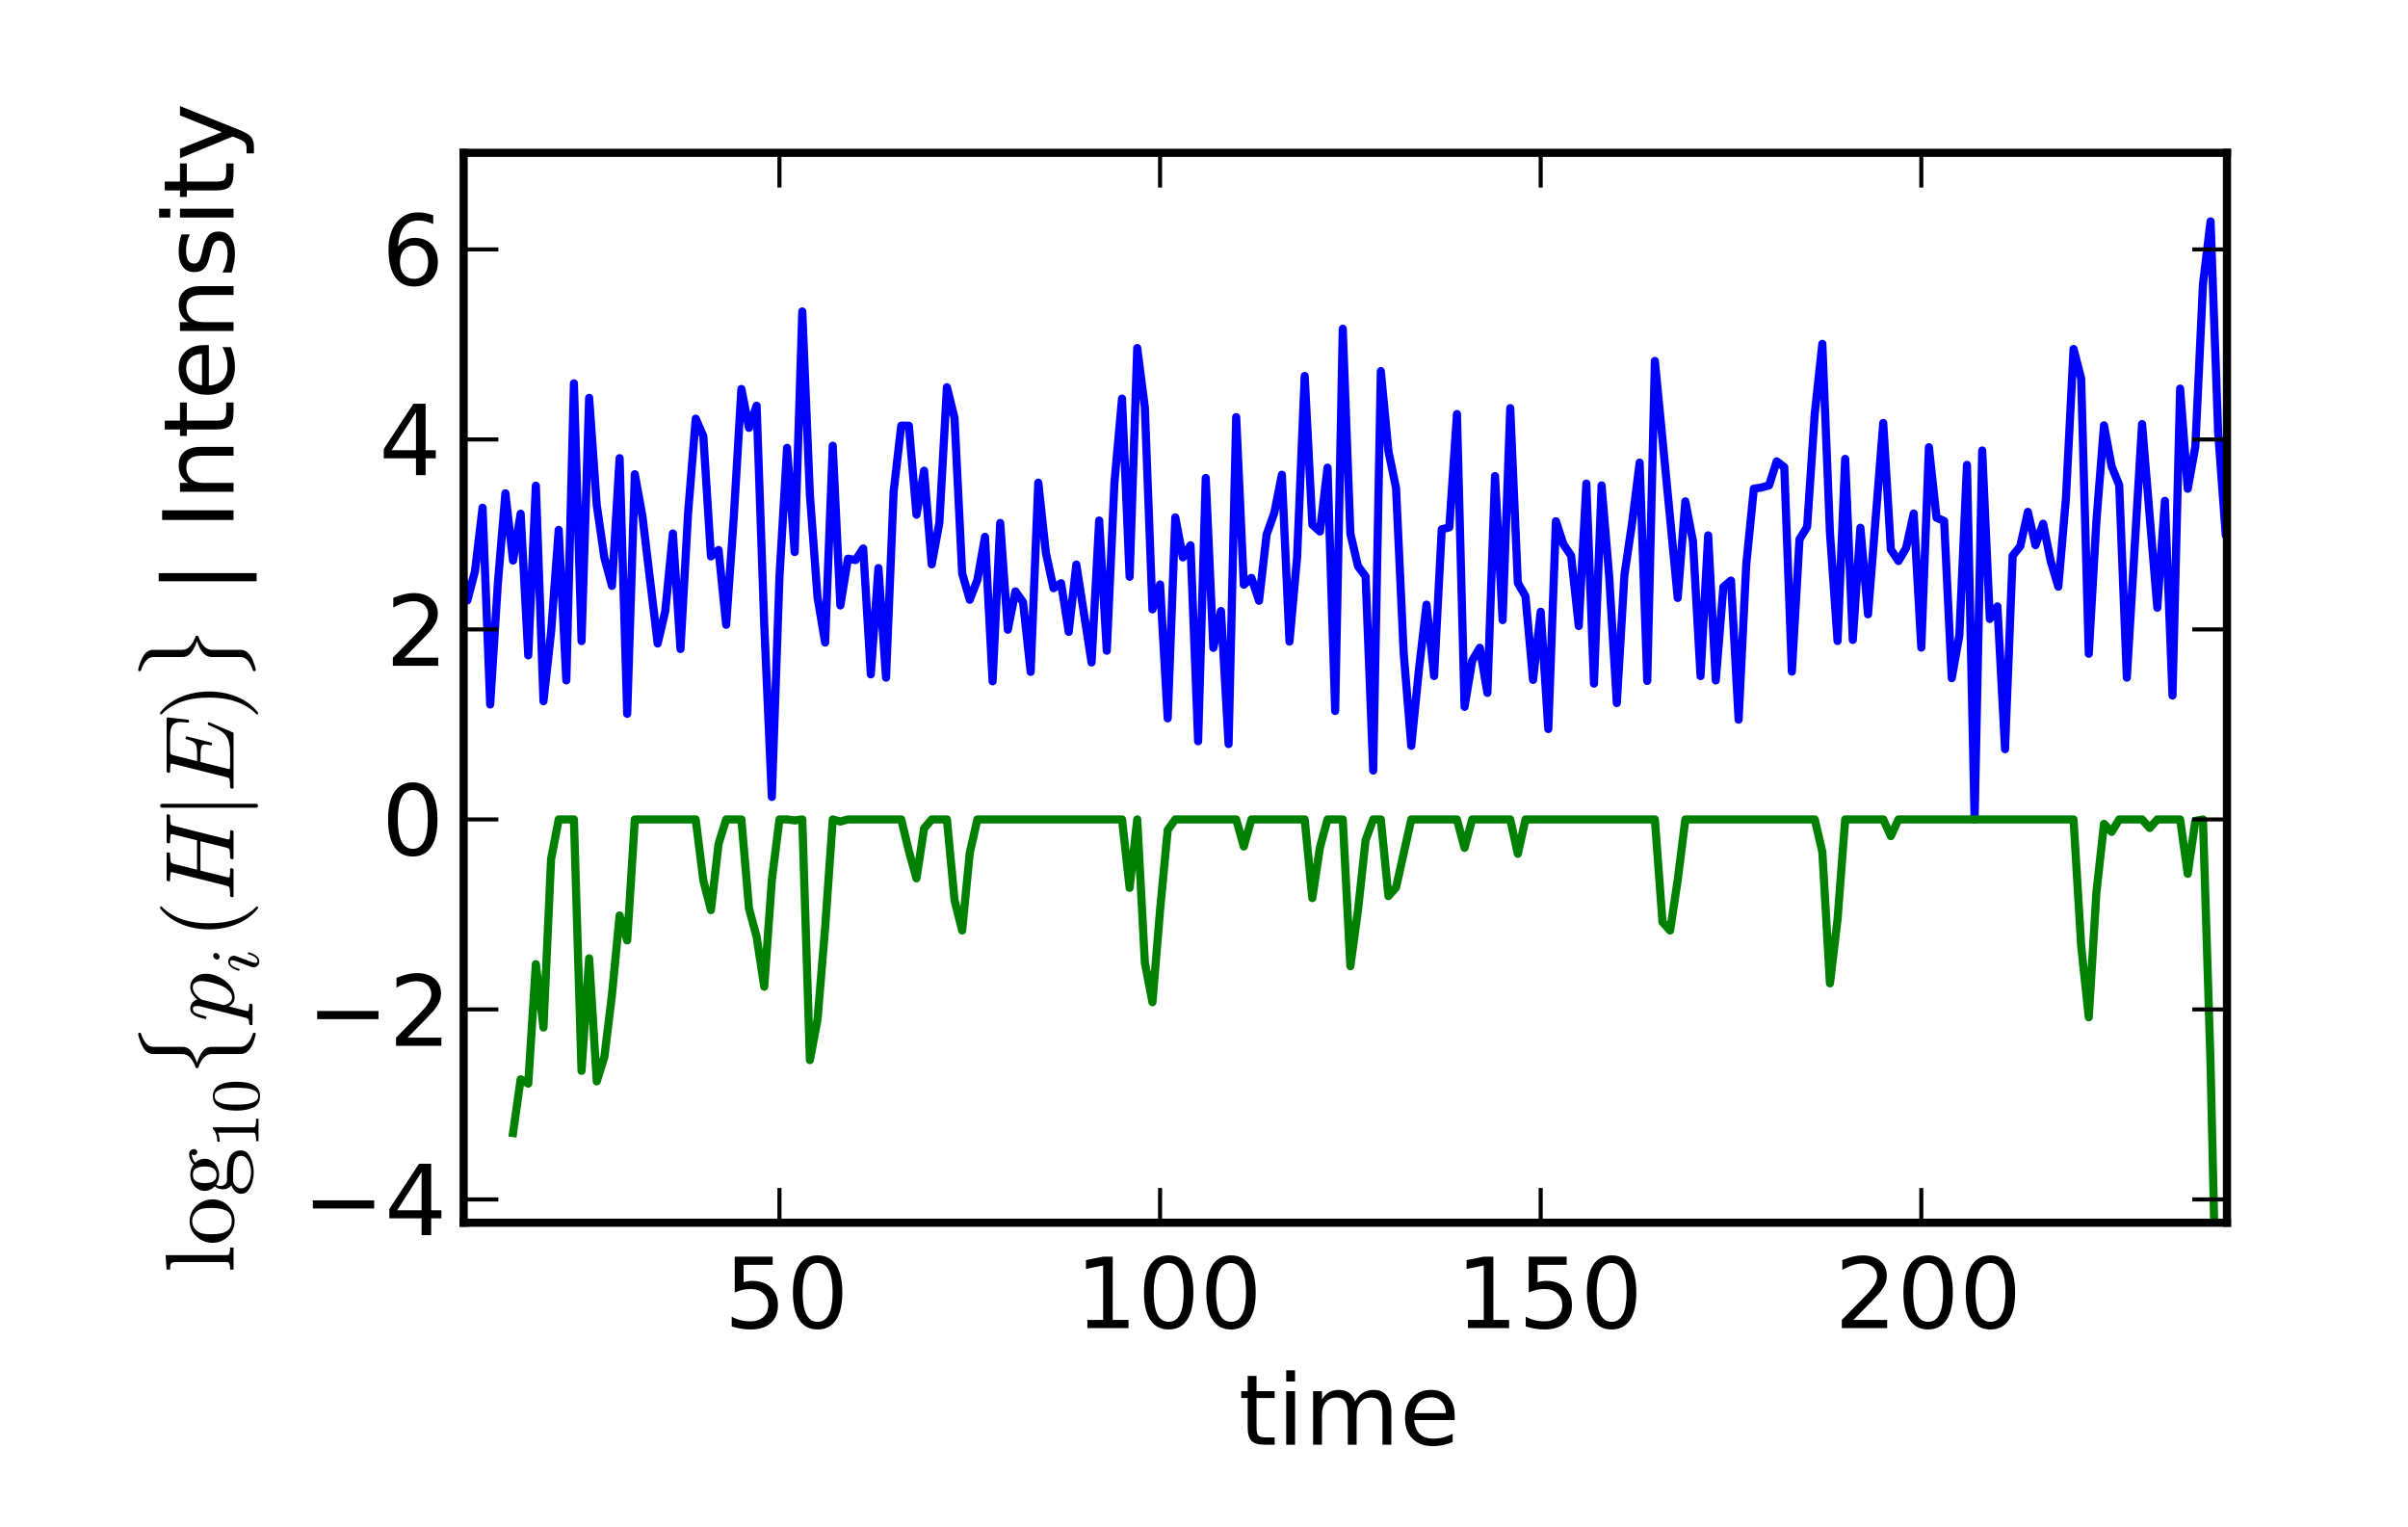 <?xml version="1.0" encoding="utf-8" standalone="no"?>
<!DOCTYPE svg PUBLIC "-//W3C//DTD SVG 1.1//EN"
  "http://www.w3.org/Graphics/SVG/1.1/DTD/svg11.dtd">
<!-- Created with matplotlib (http://matplotlib.sourceforge.net/) -->
<svg height="187pt" version="1.1" viewBox="0 0 295 187" width="295pt" xmlns="http://www.w3.org/2000/svg" xmlns:xlink="http://www.w3.org/1999/xlink">
 <defs>
  <style type="text/css">
*{stroke-linecap:square;stroke-linejoin:round;}
  </style>
 </defs>
 <g id="figure_1">
  <g id="patch_1">
   <path d="
M0 187.2
L295.2 187.2
L295.2 0
L0 0
z
" style="fill:#ffffff;"/>
  </g>
  <g id="axes_1">
   <g id="patch_2">
    <path d="
M56.802 149.76
L272.823 149.76
L272.823 18.72
L56.802 18.72
z
" style="fill:#ffffff;"/>
   </g>
   <g id="line2d_1">
    <path clip-path="url(#p40f4adbceb)" d="
M56.322 68.353
L57.254 73.546
L58.187 69.982
L59.12 62.192
L60.052 86.284
L60.985 71.533
L61.917 60.424
L62.85 68.655
L63.782 62.928
L64.715 80.268
L65.647 59.493
L66.58 85.878
L67.513 77.426
L68.445 64.906
L69.378 83.34
L70.31 46.958
L71.243 78.519
L72.175 48.73
L73.108 61.863
L74.041 68.315
L74.973 71.76
L75.906 56.122
L76.838 87.427
L77.771 58.083
L78.704 63.237
L80.569 78.816
L81.501 74.846
L82.434 65.343
L83.366 79.488
L84.299 62.793
L85.231 51.28
L86.164 53.423
L87.097 68.152
L88.029 67.366
L88.962 76.529
L89.894 63.351
L90.827 47.645
L91.76 52.406
L92.692 49.694
L93.625 76.448
L94.557 97.608
L95.49 70.671
L96.422 54.858
L97.355 67.617
L98.287 38.148
L99.22 60.628
L100.153 73.154
L101.085 78.701
L102.018 54.599
L102.95 74.154
L103.883 68.43
L104.816 68.594
L105.748 67.174
L106.681 82.596
L107.613 69.578
L108.546 83.001
L109.478 60.177
L110.411 52.134
L111.344 52.148
L112.276 63.046
L113.209 57.656
L114.141 69.126
L115.074 64.074
L116.006 47.429
L116.939 51.2
L117.872 70.221
L118.804 73.458
L119.737 71.039
L120.669 65.754
L121.602 83.446
L122.534 64.052
L123.467 77.127
L124.4 72.435
L125.332 73.758
L126.265 82.291
L127.197 59.118
L128.13 67.712
L129.062 72.04
L129.995 71.439
L130.928 77.393
L131.86 69.153
L133.725 81.137
L134.658 63.755
L135.59 79.7
L136.523 59.18
L137.456 48.822
L138.388 70.646
L139.321 42.63
L140.253 49.895
L141.186 74.636
L142.118 71.588
L143.051 87.982
L143.984 63.374
L144.916 68.276
L145.849 66.789
L146.781 90.787
L147.714 58.545
L148.646 79.351
L149.579 74.842
L150.512 91.128
L151.444 51.09
L152.377 71.614
L153.309 70.783
L154.242 73.58
L155.174 65.456
L156.107 62.834
L157.04 58.15
L157.972 78.581
L158.905 68.256
L159.837 46.048
L160.77 64.252
L161.702 65.1
L162.635 57.28
L163.568 87.079
L164.5 40.266
L165.433 65.371
L166.365 69.347
L167.298 70.607
L168.23 94.372
L169.163 45.459
L170.096 55.263
L171.028 59.776
L171.961 79.959
L172.893 91.357
L173.826 82.07
L174.758 74.058
L175.691 82.803
L176.624 64.834
L177.556 64.586
L178.489 50.712
L179.421 86.574
L180.354 80.924
L181.286 79.339
L182.219 84.867
L183.152 58.308
L184.084 75.952
L185.017 49.991
L185.949 71.397
L186.882 73.023
L187.814 83.272
L188.747 74.931
L189.68 89.29
L190.612 63.845
L191.545 66.692
L192.477 68.061
L193.41 76.679
L194.342 59.229
L195.275 83.73
L196.208 59.451
L197.14 70.635
L198.073 86.115
L199.005 70.445
L199.938 64.099
L200.87 56.669
L201.803 83.398
L202.736 44.212
L204.601 63.455
L205.533 73.235
L206.466 61.407
L207.398 66.28
L208.331 82.806
L209.264 65.571
L210.196 83.34
L211.129 71.883
L212.061 71.11
L212.994 88.148
L213.926 69.2
L214.859 59.857
L215.792 59.71
L216.724 59.447
L217.657 56.509
L218.589 57.218
L219.522 82.257
L220.454 66.062
L221.387 64.533
L222.32 50.67
L223.252 42.114
L224.185 65.222
L225.117 78.507
L226.05 56.204
L226.982 78.378
L227.915 64.646
L228.848 75.243
L230.713 51.809
L231.645 67.306
L232.578 68.715
L233.51 67.134
L234.443 62.897
L235.376 79.319
L236.308 54.779
L237.241 63.41
L238.173 63.815
L239.106 83.061
L240.038 77.834
L240.971 56.943
L241.904 100.365
L242.836 55.181
L243.769 75.807
L244.701 74.272
L245.634 91.76
L246.566 68.063
L247.499 66.903
L248.432 62.699
L249.364 66.775
L250.297 64.145
L251.229 68.726
L252.162 71.859
L253.094 61.035
L254.027 42.744
L254.96 46.378
L255.892 80.075
L256.825 63.863
L257.757 52.094
L258.69 57.12
L259.622 59.423
L260.555 83.003
L262.42 51.937
L264.285 74.439
L265.218 61.343
L266.15 85.185
L267.083 47.6
L268.016 59.863
L268.948 54.708
L269.881 34.827
L270.813 27.115
L271.746 53.022
L272.678 65.58
L273.611 53.361
L273.611 53.361" style="fill:none;stroke:#0000ff;"/>
   </g>
   <g id="line2d_2">
    <path clip-path="url(#p40f4adbceb)" d="
M62.85 138.775
L63.782 132.199
L64.715 132.722
L65.647 118.09
L66.58 125.853
L67.513 105.226
L68.445 100.365
L70.31 100.365
L71.243 131.16
L72.175 117.381
L73.108 132.449
L74.041 129.456
L74.973 121.834
L75.906 112.127
L76.838 115.174
L77.771 100.365
L85.231 100.365
L86.164 107.838
L87.097 111.468
L88.029 103.36
L88.962 100.365
L90.827 100.365
L91.76 111.272
L92.692 114.745
L93.625 120.85
L94.557 107.794
L95.49 100.365
L96.422 100.365
L97.355 100.485
L98.287 100.365
L99.22 129.841
L100.153 124.872
L101.085 113.651
L102.018 100.365
L102.95 100.624
L103.883 100.365
L110.411 100.365
L111.344 104.239
L112.276 107.582
L113.209 101.466
L114.141 100.365
L116.006 100.365
L116.939 110.262
L117.872 113.966
L118.804 104.472
L119.737 100.365
L137.456 100.365
L138.388 108.74
L139.321 100.365
L140.253 117.884
L141.186 122.752
L142.118 111.46
L143.051 101.67
L143.984 100.365
L151.444 100.365
L152.377 103.68
L153.309 100.365
L159.837 100.365
L160.77 109.996
L161.702 103.785
L162.635 100.365
L164.5 100.365
L165.433 118.333
L166.365 111.493
L167.298 102.888
L168.23 100.365
L169.163 100.365
L170.096 109.754
L171.028 108.696
L172.893 100.365
L178.489 100.365
L179.421 103.85
L180.354 100.365
L185.017 100.365
L185.949 104.572
L186.882 100.365
L202.736 100.365
L203.668 112.92
L204.601 113.971
L205.533 107.79
L206.466 100.365
L222.32 100.365
L223.252 104.347
L224.185 120.444
L225.117 112.579
L226.05 100.365
L230.713 100.365
L231.645 102.41
L232.578 100.365
L254.027 100.365
L254.96 115.844
L255.892 124.593
L256.825 109.345
L257.757 100.908
L258.69 101.893
L259.622 100.365
L262.42 100.365
L263.353 101.415
L264.285 100.365
L267.083 100.365
L268.016 107.03
L268.948 100.544
L269.881 100.365
L270.813 130.39
L271.746 171.445
L272.678 170.435
L273.611 160.508
L273.611 160.508" style="fill:none;stroke:#008000;"/>
   </g>
   <g id="matplotlib.axis_1">
    <g id="xtick_1">
     <g id="line2d_3">
      <defs>
       <path d="
M0 0
L0 -4" id="mb55b7847fd"/>
      </defs>
      <g>
       <use style="stroke:#000000;stroke-linecap:butt;stroke-width:0.5;" x="95.49" xlink:href="#mb55b7847fd" y="149.76"/>
      </g>
     </g>
     <g id="line2d_4">
      <defs>
       <path d="
M0 0
L0 4" id="m55befb0231"/>
      </defs>
      <g>
       <use style="stroke:#000000;stroke-linecap:butt;stroke-width:0.5;" x="95.49" xlink:href="#m55befb0231" y="18.72"/>
      </g>
     </g>
     <g id="text_1">
      <!-- 50 -->
      <defs>
       <path d="
M31.781 66.406
Q24.172 66.406 20.328 58.906
Q16.5 51.422 16.5 36.375
Q16.5 21.391 20.328 13.891
Q24.172 6.391 31.781 6.391
Q39.453 6.391 43.281 13.891
Q47.125 21.391 47.125 36.375
Q47.125 51.422 43.281 58.906
Q39.453 66.406 31.781 66.406
M31.781 74.219
Q44.047 74.219 50.516 64.516
Q56.984 54.828 56.984 36.375
Q56.984 17.969 50.516 8.266
Q44.047 -1.422 31.781 -1.422
Q19.531 -1.422 13.062 8.266
Q6.594 17.969 6.594 36.375
Q6.594 54.828 13.062 64.516
Q19.531 74.219 31.781 74.219" id="BitstreamVeraSans-Roman-30"/>
       <path d="
M10.797 72.906
L49.516 72.906
L49.516 64.594
L19.828 64.594
L19.828 46.734
Q21.969 47.469 24.109 47.828
Q26.266 48.188 28.422 48.188
Q40.625 48.188 47.75 41.5
Q54.891 34.812 54.891 23.391
Q54.891 11.625 47.562 5.094
Q40.234 -1.422 26.906 -1.422
Q22.312 -1.422 17.547 -0.641
Q12.797 0.141 7.719 1.703
L7.719 11.625
Q12.109 9.234 16.797 8.062
Q21.484 6.891 26.703 6.891
Q35.156 6.891 40.078 11.328
Q45.016 15.766 45.016 23.391
Q45.016 31 40.078 35.438
Q35.156 39.891 26.703 39.891
Q22.75 39.891 18.812 39.016
Q14.891 38.141 10.797 36.281
z
" id="BitstreamVeraSans-Roman-35"/>
      </defs>
      <g transform="translate(88.716 162.666)scale(0.12 -0.12)">
       <use xlink:href="#BitstreamVeraSans-Roman-35"/>
       <use x="63.623" xlink:href="#BitstreamVeraSans-Roman-30"/>
      </g>
     </g>
    </g>
    <g id="xtick_2">
     <g id="line2d_5">
      <defs>
       <path d="
M0 0
L0 -4" id="mb55b7847fd"/>
      </defs>
      <g>
       <use style="stroke:#000000;stroke-linecap:butt;stroke-width:0.5;" x="142.118" xlink:href="#mb55b7847fd" y="149.76"/>
      </g>
     </g>
     <g id="line2d_6">
      <defs>
       <path d="
M0 0
L0 4" id="m55befb0231"/>
      </defs>
      <g>
       <use style="stroke:#000000;stroke-linecap:butt;stroke-width:0.5;" x="142.118" xlink:href="#m55befb0231" y="18.72"/>
      </g>
     </g>
     <g id="text_2">
      <!-- 100 -->
      <defs>
       <path d="
M12.406 8.297
L28.516 8.297
L28.516 63.922
L10.984 60.406
L10.984 69.391
L28.422 72.906
L38.281 72.906
L38.281 8.297
L54.391 8.297
L54.391 0
L12.406 0
z
" id="BitstreamVeraSans-Roman-31"/>
      </defs>
      <g transform="translate(131.723 162.666)scale(0.12 -0.12)">
       <use xlink:href="#BitstreamVeraSans-Roman-31"/>
       <use x="63.623" xlink:href="#BitstreamVeraSans-Roman-30"/>
       <use x="127.246" xlink:href="#BitstreamVeraSans-Roman-30"/>
      </g>
     </g>
    </g>
    <g id="xtick_3">
     <g id="line2d_7">
      <defs>
       <path d="
M0 0
L0 -4" id="mb55b7847fd"/>
      </defs>
      <g>
       <use style="stroke:#000000;stroke-linecap:butt;stroke-width:0.5;" x="188.747" xlink:href="#mb55b7847fd" y="149.76"/>
      </g>
     </g>
     <g id="line2d_8">
      <defs>
       <path d="
M0 0
L0 4" id="m55befb0231"/>
      </defs>
      <g>
       <use style="stroke:#000000;stroke-linecap:butt;stroke-width:0.5;" x="188.747" xlink:href="#m55befb0231" y="18.72"/>
      </g>
     </g>
     <g id="text_3">
      <!-- 150 -->
      <g transform="translate(178.352 162.666)scale(0.12 -0.12)">
       <use xlink:href="#BitstreamVeraSans-Roman-31"/>
       <use x="63.623" xlink:href="#BitstreamVeraSans-Roman-35"/>
       <use x="127.246" xlink:href="#BitstreamVeraSans-Roman-30"/>
      </g>
     </g>
    </g>
    <g id="xtick_4">
     <g id="line2d_9">
      <defs>
       <path d="
M0 0
L0 -4" id="mb55b7847fd"/>
      </defs>
      <g>
       <use style="stroke:#000000;stroke-linecap:butt;stroke-width:0.5;" x="235.376" xlink:href="#mb55b7847fd" y="149.76"/>
      </g>
     </g>
     <g id="line2d_10">
      <defs>
       <path d="
M0 0
L0 4" id="m55befb0231"/>
      </defs>
      <g>
       <use style="stroke:#000000;stroke-linecap:butt;stroke-width:0.5;" x="235.376" xlink:href="#m55befb0231" y="18.72"/>
      </g>
     </g>
     <g id="text_4">
      <!-- 200 -->
      <defs>
       <path d="
M19.188 8.297
L53.609 8.297
L53.609 0
L7.328 0
L7.328 8.297
Q12.938 14.109 22.625 23.891
Q32.328 33.688 34.812 36.531
Q39.547 41.844 41.422 45.531
Q43.312 49.219 43.312 52.781
Q43.312 58.594 39.234 62.25
Q35.156 65.922 28.609 65.922
Q23.969 65.922 18.812 64.312
Q13.672 62.703 7.812 59.422
L7.812 69.391
Q13.766 71.781 18.938 73
Q24.125 74.219 28.422 74.219
Q39.75 74.219 46.484 68.547
Q53.219 62.891 53.219 53.422
Q53.219 48.922 51.531 44.891
Q49.859 40.875 45.406 35.406
Q44.188 33.984 37.641 27.219
Q31.109 20.453 19.188 8.297" id="BitstreamVeraSans-Roman-32"/>
      </defs>
      <g transform="translate(224.761 162.666)scale(0.12 -0.12)">
       <use xlink:href="#BitstreamVeraSans-Roman-32"/>
       <use x="63.623" xlink:href="#BitstreamVeraSans-Roman-30"/>
       <use x="127.246" xlink:href="#BitstreamVeraSans-Roman-30"/>
      </g>
     </g>
    </g>
    <g id="text_5">
     <!-- time -->
     <defs>
      <path d="
M56.203 29.594
L56.203 25.203
L14.891 25.203
Q15.484 15.922 20.484 11.062
Q25.484 6.203 34.422 6.203
Q39.594 6.203 44.453 7.469
Q49.312 8.734 54.109 11.281
L54.109 2.781
Q49.266 0.734 44.188 -0.344
Q39.109 -1.422 33.891 -1.422
Q20.797 -1.422 13.156 6.188
Q5.516 13.812 5.516 26.812
Q5.516 40.234 12.766 48.109
Q20.016 56 32.328 56
Q43.359 56 49.781 48.891
Q56.203 41.797 56.203 29.594
M47.219 32.234
Q47.125 39.594 43.094 43.984
Q39.062 48.391 32.422 48.391
Q24.906 48.391 20.391 44.141
Q15.875 39.891 15.188 32.172
z
" id="BitstreamVeraSans-Roman-65"/>
      <path d="
M52 44.188
Q55.375 50.25 60.062 53.125
Q64.75 56 71.094 56
Q79.641 56 84.281 50.016
Q88.922 44.047 88.922 33.016
L88.922 0
L79.891 0
L79.891 32.719
Q79.891 40.578 77.094 44.375
Q74.312 48.188 68.609 48.188
Q61.625 48.188 57.562 43.547
Q53.516 38.922 53.516 30.906
L53.516 0
L44.484 0
L44.484 32.719
Q44.484 40.625 41.703 44.406
Q38.922 48.188 33.109 48.188
Q26.219 48.188 22.156 43.531
Q18.109 38.875 18.109 30.906
L18.109 0
L9.078 0
L9.078 54.688
L18.109 54.688
L18.109 46.188
Q21.188 51.219 25.484 53.609
Q29.781 56 35.688 56
Q41.656 56 45.828 52.969
Q50 49.953 52 44.188" id="BitstreamVeraSans-Roman-6d"/>
      <path d="
M18.312 70.219
L18.312 54.688
L36.812 54.688
L36.812 47.703
L18.312 47.703
L18.312 18.016
Q18.312 11.328 20.141 9.422
Q21.969 7.516 27.594 7.516
L36.812 7.516
L36.812 0
L27.594 0
Q17.188 0 13.234 3.875
Q9.281 7.766 9.281 18.016
L9.281 47.703
L2.688 47.703
L2.688 54.688
L9.281 54.688
L9.281 70.219
z
" id="BitstreamVeraSans-Roman-74"/>
      <path d="
M9.422 54.688
L18.406 54.688
L18.406 0
L9.422 0
z

M9.422 75.984
L18.406 75.984
L18.406 64.594
L9.422 64.594
z
" id="BitstreamVeraSans-Roman-69"/>
     </defs>
     <g transform="translate(151.738 176.955)scale(0.12 -0.12)">
      <use xlink:href="#BitstreamVeraSans-Roman-74"/>
      <use x="39.209" xlink:href="#BitstreamVeraSans-Roman-69"/>
      <use x="66.992" xlink:href="#BitstreamVeraSans-Roman-6d"/>
      <use x="164.404" xlink:href="#BitstreamVeraSans-Roman-65"/>
     </g>
    </g>
   </g>
   <g id="matplotlib.axis_2">
    <g id="ytick_1">
     <g id="line2d_11">
      <defs>
       <path d="
M0 0
L4 0" id="mfd823e073d"/>
      </defs>
      <g>
       <use style="stroke:#000000;stroke-linecap:butt;stroke-width:0.5;" x="56.802" xlink:href="#mfd823e073d" y="146.908"/>
      </g>
     </g>
     <g id="line2d_12">
      <defs>
       <path d="
M0 0
L-4 0" id="m03d7dc714b"/>
      </defs>
      <g>
       <use style="stroke:#000000;stroke-linecap:butt;stroke-width:0.5;" x="272.823" xlink:href="#m03d7dc714b" y="146.908"/>
      </g>
     </g>
     <g id="text_6">
      <!-- −4 -->
      <defs>
       <path d="
M10.594 35.5
L73.188 35.5
L73.188 27.203
L10.594 27.203
z
" id="BitstreamVeraSans-Roman-2212"/>
       <path d="
M37.797 64.312
L12.891 25.391
L37.797 25.391
z

M35.203 72.906
L47.609 72.906
L47.609 25.391
L58.016 25.391
L58.016 17.188
L47.609 17.188
L47.609 0
L37.797 0
L37.797 17.188
L4.891 17.188
L4.891 26.703
z
" id="BitstreamVeraSans-Roman-34"/>
      </defs>
      <g transform="translate(37.056 151.283)scale(0.12 -0.12)">
       <use xlink:href="#BitstreamVeraSans-Roman-2212"/>
       <use x="83.789" xlink:href="#BitstreamVeraSans-Roman-34"/>
      </g>
     </g>
    </g>
    <g id="ytick_2">
     <g id="line2d_13">
      <defs>
       <path d="
M0 0
L4 0" id="mfd823e073d"/>
      </defs>
      <g>
       <use style="stroke:#000000;stroke-linecap:butt;stroke-width:0.5;" x="56.802" xlink:href="#mfd823e073d" y="123.637"/>
      </g>
     </g>
     <g id="line2d_14">
      <defs>
       <path d="
M0 0
L-4 0" id="m03d7dc714b"/>
      </defs>
      <g>
       <use style="stroke:#000000;stroke-linecap:butt;stroke-width:0.5;" x="272.823" xlink:href="#m03d7dc714b" y="123.637"/>
      </g>
     </g>
     <g id="text_7">
      <!-- −2 -->
      <g transform="translate(37.585 128.09)scale(0.12 -0.12)">
       <use xlink:href="#BitstreamVeraSans-Roman-2212"/>
       <use x="83.789" xlink:href="#BitstreamVeraSans-Roman-32"/>
      </g>
     </g>
    </g>
    <g id="ytick_3">
     <g id="line2d_15">
      <defs>
       <path d="
M0 0
L4 0" id="mfd823e073d"/>
      </defs>
      <g>
       <use style="stroke:#000000;stroke-linecap:butt;stroke-width:0.5;" x="56.802" xlink:href="#mfd823e073d" y="100.365"/>
      </g>
     </g>
     <g id="line2d_16">
      <defs>
       <path d="
M0 0
L-4 0" id="m03d7dc714b"/>
      </defs>
      <g>
       <use style="stroke:#000000;stroke-linecap:butt;stroke-width:0.5;" x="272.823" xlink:href="#m03d7dc714b" y="100.365"/>
      </g>
     </g>
     <g id="text_8">
      <!-- 0 -->
      <g transform="translate(46.755 104.733)scale(0.12 -0.12)">
       <use xlink:href="#BitstreamVeraSans-Roman-30"/>
      </g>
     </g>
    </g>
    <g id="ytick_4">
     <g id="line2d_17">
      <defs>
       <path d="
M0 0
L4 0" id="mfd823e073d"/>
      </defs>
      <g>
       <use style="stroke:#000000;stroke-linecap:butt;stroke-width:0.5;" x="56.802" xlink:href="#mfd823e073d" y="77.093"/>
      </g>
     </g>
     <g id="line2d_18">
      <defs>
       <path d="
M0 0
L-4 0" id="m03d7dc714b"/>
      </defs>
      <g>
       <use style="stroke:#000000;stroke-linecap:butt;stroke-width:0.5;" x="272.823" xlink:href="#m03d7dc714b" y="77.093"/>
      </g>
     </g>
     <g id="text_9">
      <!-- 2 -->
      <g transform="translate(47.249 81.547)scale(0.12 -0.12)">
       <use xlink:href="#BitstreamVeraSans-Roman-32"/>
      </g>
     </g>
    </g>
    <g id="ytick_5">
     <g id="line2d_19">
      <defs>
       <path d="
M0 0
L4 0" id="mfd823e073d"/>
      </defs>
      <g>
       <use style="stroke:#000000;stroke-linecap:butt;stroke-width:0.5;" x="56.802" xlink:href="#mfd823e073d" y="53.822"/>
      </g>
     </g>
     <g id="line2d_20">
      <defs>
       <path d="
M0 0
L-4 0" id="m03d7dc714b"/>
      </defs>
      <g>
       <use style="stroke:#000000;stroke-linecap:butt;stroke-width:0.5;" x="272.823" xlink:href="#m03d7dc714b" y="53.822"/>
      </g>
     </g>
     <g id="text_10">
      <!-- 4 -->
      <g transform="translate(46.427 58.196)scale(0.12 -0.12)">
       <use xlink:href="#BitstreamVeraSans-Roman-34"/>
      </g>
     </g>
    </g>
    <g id="ytick_6">
     <g id="line2d_21">
      <defs>
       <path d="
M0 0
L4 0" id="mfd823e073d"/>
      </defs>
      <g>
       <use style="stroke:#000000;stroke-linecap:butt;stroke-width:0.5;" x="56.802" xlink:href="#mfd823e073d" y="30.55"/>
      </g>
     </g>
     <g id="line2d_22">
      <defs>
       <path d="
M0 0
L-4 0" id="m03d7dc714b"/>
      </defs>
      <g>
       <use style="stroke:#000000;stroke-linecap:butt;stroke-width:0.5;" x="272.823" xlink:href="#m03d7dc714b" y="30.55"/>
      </g>
     </g>
     <g id="text_11">
      <!-- 6 -->
      <defs>
       <path d="
M33.016 40.375
Q26.375 40.375 22.484 35.828
Q18.609 31.297 18.609 23.391
Q18.609 15.531 22.484 10.953
Q26.375 6.391 33.016 6.391
Q39.656 6.391 43.531 10.953
Q47.406 15.531 47.406 23.391
Q47.406 31.297 43.531 35.828
Q39.656 40.375 33.016 40.375
M52.594 71.297
L52.594 62.312
Q48.875 64.062 45.094 64.984
Q41.312 65.922 37.594 65.922
Q27.828 65.922 22.672 59.328
Q17.531 52.734 16.797 39.406
Q19.672 43.656 24.016 45.922
Q28.375 48.188 33.594 48.188
Q44.578 48.188 50.953 41.516
Q57.328 34.859 57.328 23.391
Q57.328 12.156 50.688 5.359
Q44.047 -1.422 33.016 -1.422
Q20.359 -1.422 13.672 8.266
Q6.984 17.969 6.984 36.375
Q6.984 53.656 15.188 63.938
Q23.391 74.219 37.203 74.219
Q40.922 74.219 44.703 73.484
Q48.484 72.75 52.594 71.297" id="BitstreamVeraSans-Roman-36"/>
      </defs>
      <g transform="translate(46.761 34.918)scale(0.12 -0.12)">
       <use xlink:href="#BitstreamVeraSans-Roman-36"/>
      </g>
     </g>
    </g>
    <g id="text_12">
     <!-- $\log_{10}\{p_i(H|E)\}$ | Intensity -->
     <defs>
      <path id="BitstreamVeraSans-Roman-20"/>
      <path d="
M9.281 0
L9.281 3.516
Q21.781 3.516 21.781 6.688
L21.781 59.188
Q16.609 56.688 8.688 56.688
L8.688 60.203
Q20.953 60.203 27.203 66.609
L28.609 66.609
Q28.953 66.609 29.266 66.328
Q29.594 66.062 29.594 65.719
L29.594 6.688
Q29.594 3.516 42.094 3.516
L42.094 0
z
" id="Cmr10-31"/>
      <path d="
M25 -2.203
Q12.75 -2.203 8.328 7.875
Q3.906 17.969 3.906 31.891
Q3.906 40.578 5.484 48.234
Q7.078 55.906 11.781 61.25
Q16.5 66.609 25 66.609
Q31.594 66.609 35.781 63.375
Q39.984 60.156 42.188 55.047
Q44.391 49.953 45.188 44.109
Q46 38.281 46 31.891
Q46 23.297 44.406 15.797
Q42.828 8.297 38.188 3.047
Q33.547 -2.203 25 -2.203
M25 0.391
Q30.562 0.391 33.297 6.094
Q36.031 11.812 36.672 18.75
Q37.312 25.688 37.312 33.5
Q37.312 41.016 36.672 47.359
Q36.031 53.719 33.312 58.859
Q30.609 64.016 25 64.016
Q19.344 64.016 16.609 58.828
Q13.875 53.656 13.234 47.328
Q12.594 41.016 12.594 33.5
Q12.594 27.938 12.859 23
Q13.141 18.062 14.312 12.812
Q15.484 7.562 18.094 3.969
Q20.703 0.391 25 0.391" id="Cmr10-30"/>
      <path d="
M21 76.422
L21 -23.578
L12.703 -23.578
L12.703 76.422
z
" id="BitstreamVeraSans-Roman-7c"/>
      <path d="
M11.078 -115.094
L11.078 -113.922
Q11.078 -113.234 11.812 -113.094
Q25.484 -108.641 25.484 -100.203
L25.484 -71
Q25.484 -61.078 41.703 -56
Q34.672 -53.609 30.078 -50.141
Q25.484 -46.688 25.484 -40.922
L25.484 -11.719
Q25.484 -3.219 11.812 1.219
Q11.078 1.375 11.078 2
L11.078 3.219
Q11.078 4 12.016 4
L13.188 4
Q21.234 2.047 27.016 -1.516
Q32.812 -5.078 32.812 -11.531
L32.812 -40.719
Q32.812 -45.703 36.781 -49.094
Q40.766 -52.484 46.484 -54.594
Q47.125 -54.781 47.125 -55.422
L47.125 -56.594
Q47.125 -56.891 46.484 -57.422
Q43.266 -58.5 40.094 -60.375
Q36.922 -62.25 34.859 -65.016
Q32.812 -67.781 32.812 -71.188
L32.812 -100.391
Q32.812 -104.891 29.703 -108.031
Q26.609 -111.188 22.453 -112.922
Q18.312 -114.656 13.188 -115.922
L12.016 -115.922
Q11.625 -115.922 11.344 -115.641
Q11.078 -115.375 11.078 -115.094" id="Cmex10-aa"/>
      <path d="
M31 -24.812
Q25.438 -20.406 21.406 -14.719
Q17.391 -9.031 14.812 -2.578
Q12.25 3.859 10.984 10.891
Q9.719 17.922 9.719 25
Q9.719 32.172 10.984 39.203
Q12.25 46.234 14.859 52.734
Q17.484 59.234 21.531 64.891
Q25.594 70.562 31 74.812
Q31 75 31.5 75
L32.422 75
Q32.719 75 32.953 74.734
Q33.203 74.469 33.203 74.125
Q33.203 73.688 33.016 73.484
Q28.125 68.703 24.875 63.234
Q21.625 57.766 19.641 51.578
Q17.672 45.406 16.797 38.781
Q15.922 32.172 15.922 25
Q15.922 -6.781 32.906 -23.297
Q33.203 -23.578 33.203 -24.125
Q33.203 -24.359 32.938 -24.672
Q32.672 -25 32.422 -25
L31.5 -25
Q31 -25 31 -24.812" id="Cmr10-28"/>
      <path d="
M6.5 -25
Q5.609 -25 5.609 -24.125
Q5.609 -23.688 5.812 -23.484
Q22.906 -6.781 22.906 25
Q22.906 56.781 6 73.297
Q5.609 73.531 5.609 74.125
Q5.609 74.469 5.875 74.734
Q6.156 75 6.5 75
L7.422 75
Q7.719 75 7.906 74.812
Q15.094 69.141 19.875 61.031
Q24.656 52.938 26.875 43.75
Q29.109 34.578 29.109 25
Q29.109 17.922 27.906 11.062
Q26.703 4.203 24.094 -2.453
Q21.484 -9.125 17.484 -14.766
Q13.484 -20.406 7.906 -24.812
Q7.719 -25 7.422 -25
z
" id="Cmr10-29"/>
      <path d="
M25 -1.125
Q19 -1.125 13.859 1.922
Q8.734 4.984 5.75 10.109
Q2.781 15.234 2.781 21.297
Q2.781 25.875 4.422 30.125
Q6.062 34.375 9.109 37.719
Q12.156 41.062 16.203 42.938
Q20.266 44.828 25 44.828
Q31.156 44.828 36.203 41.578
Q41.266 38.328 44.188 32.875
Q47.125 27.438 47.125 21.297
Q47.125 15.281 44.141 10.125
Q41.156 4.984 36.047 1.922
Q30.953 -1.125 25 -1.125
M25 1.812
Q33.016 1.812 35.688 7.609
Q38.375 13.422 38.375 22.406
Q38.375 27.438 37.844 30.734
Q37.312 34.031 35.5 36.719
Q34.375 38.375 32.641 39.625
Q30.906 40.875 28.969 41.531
Q27.047 42.188 25 42.188
Q21.875 42.188 19.062 40.766
Q16.266 39.359 14.406 36.719
Q12.547 33.891 12.031 30.484
Q11.531 27.094 11.531 22.406
Q11.531 16.797 12.5 12.328
Q13.484 7.859 16.438 4.828
Q19.391 1.812 25 1.812" id="Cmr10-6f"/>
      <path d="
M11.922 -23.188
L11.922 73.188
Q11.922 73.969 12.5 74.484
Q13.094 75 13.922 75
Q14.656 75 15.281 74.484
Q15.922 73.969 15.922 73.188
L15.922 -23.188
Q15.922 -23.969 15.281 -24.484
Q14.656 -25 13.922 -25
Q13.094 -25 12.5 -24.484
Q11.922 -23.969 11.922 -23.188" id="Cmsy10-6a"/>
      <path d="
M3.078 0
L3.078 3.516
Q6.5 3.516 8.688 4.047
Q10.891 4.594 10.891 6.688
L10.891 59.188
Q10.891 61.859 10.078 63.062
Q9.281 64.266 7.766 64.531
Q6.25 64.797 3.078 64.797
L3.078 68.312
L17.922 69.391
L17.922 6.688
Q17.922 4.594 20.109 4.047
Q22.312 3.516 25.688 3.516
L25.688 0
z
" id="Cmr10-6c"/>
      <path d="
M54.891 33.016
L54.891 0
L45.906 0
L45.906 32.719
Q45.906 40.484 42.875 44.328
Q39.844 48.188 33.797 48.188
Q26.516 48.188 22.312 43.547
Q18.109 38.922 18.109 30.906
L18.109 0
L9.078 0
L9.078 54.688
L18.109 54.688
L18.109 46.188
Q21.344 51.125 25.703 53.562
Q30.078 56 35.797 56
Q45.219 56 50.047 50.172
Q54.891 44.344 54.891 33.016" id="BitstreamVeraSans-Roman-6e"/>
      <path d="
M-2.484 -19.391
Q-3.422 -19.391 -3.422 -18.109
Q-3.078 -15.922 -2.094 -15.922
Q1.031 -15.922 2.266 -15.359
Q3.516 -14.797 4.203 -12.5
L15.484 32.516
Q16.219 34.375 16.219 37.312
Q16.219 41.609 13.281 41.609
Q10.156 41.609 8.641 37.859
Q7.125 34.125 5.719 28.422
Q5.719 27.781 4.891 27.781
L3.719 27.781
Q3.469 27.781 3.172 28.141
Q2.875 28.516 2.875 28.812
Q3.953 33.156 4.953 36.172
Q5.953 39.203 8.078 41.688
Q10.203 44.188 13.375 44.188
Q16.797 44.188 19.375 42.25
Q21.969 40.328 22.703 37.016
Q25.438 40.188 28.75 42.188
Q32.078 44.188 35.594 44.188
Q39.797 44.188 42.891 41.938
Q46 39.703 47.562 36.062
Q49.125 32.422 49.125 28.219
Q49.125 21.781 45.828 14.891
Q42.531 8.016 36.891 3.438
Q31.25 -1.125 24.812 -1.125
Q21.875 -1.125 19.5 0.531
Q17.141 2.203 15.828 4.891
L11.281 -12.891
Q11.031 -14.359 10.984 -14.594
Q10.984 -15.922 17.578 -15.922
Q18.609 -15.922 18.609 -17.188
Q18.266 -18.5 18.047 -18.938
Q17.828 -19.391 16.891 -19.391
z

M24.906 1.516
Q28.375 1.516 31.344 4.375
Q34.328 7.234 36.188 10.797
Q37.547 13.484 38.734 17.359
Q39.938 21.234 40.812 25.625
Q41.703 30.031 41.703 32.625
Q41.703 34.906 41.094 36.906
Q40.484 38.922 39.094 40.266
Q37.703 41.609 35.406 41.609
Q31.734 41.609 28.484 38.984
Q25.25 36.375 22.609 32.516
L22.609 32.172
L17.094 10.109
Q17.781 6.547 19.734 4.031
Q21.688 1.516 24.906 1.516" id="Cmmi10-70"/>
      <path d="
M4.688 0
Q3.719 0 3.719 1.312
Q3.766 1.562 3.906 2.172
Q4.047 2.781 4.312 3.141
Q4.594 3.516 4.984 3.516
Q11.078 3.516 13.484 4.203
Q14.797 4.641 15.375 6.891
L29.109 61.812
Q29.297 62.797 29.297 63.188
Q29.297 64.266 28.078 64.406
Q26.219 64.797 20.906 64.797
Q19.922 64.797 19.922 66.109
Q19.969 66.359 20.109 66.969
Q20.266 67.578 20.531 67.938
Q20.797 68.312 21.188 68.312
L75.391 68.312
Q76.422 68.312 76.422 67
L74.031 46.297
Q74.031 46.047 73.656 45.719
Q73.297 45.406 73 45.406
L72.125 45.406
Q71.094 45.406 71.094 46.688
Q71.688 51.562 71.688 53.906
Q71.688 57.906 70.312 60.125
Q68.953 62.359 66.672 63.328
Q64.406 64.312 61.641 64.547
Q58.891 64.797 54.391 64.797
L43.016 64.797
Q40.281 64.797 39.406 64.328
Q38.531 63.875 37.797 61.375
L31.781 37.203
L39.594 37.203
Q44.672 37.203 47.266 37.906
Q49.859 38.625 51.359 40.859
Q52.875 43.109 54.109 48
Q54.203 48.344 54.469 48.609
Q54.734 48.875 55.078 48.875
L56 48.875
Q56.984 48.875 56.984 47.609
L50.781 22.906
Q50.594 22.016 49.812 22.016
L48.875 22.016
Q47.906 22.016 47.906 23.297
Q48.875 27.297 48.875 29.203
Q48.875 32.125 46.234 32.906
Q43.609 33.688 39.203 33.688
L30.906 33.688
L24.125 6.5
Q23.688 5.281 23.688 4.297
Q23.688 3.516 27.094 3.516
L39.203 3.516
Q46.438 3.516 50.922 4.641
Q55.422 5.766 58.375 8.219
Q61.328 10.688 63.469 14.5
Q65.625 18.312 68.703 25.594
Q68.891 26.219 69.578 26.219
L70.516 26.219
Q70.906 26.219 71.188 25.875
Q71.484 25.531 71.484 25.094
Q71.484 24.906 71.391 24.703
L61.078 0.594
Q60.891 0 60.297 0
z
" id="Cmmi10-45"/>
      <path d="
M32.172 -5.078
Q28.375 -14.844 24.75 -17.812
Q21.141 -20.797 15.094 -20.797
L7.906 -20.797
L7.906 -13.281
L13.188 -13.281
Q16.891 -13.281 18.938 -11.516
Q21 -9.766 23.484 -3.219
L25.094 0.875
L2.984 54.688
L12.5 54.688
L29.594 11.922
L46.688 54.688
L56.203 54.688
z
" id="BitstreamVeraSans-Roman-79"/>
      <path d="
M7.812 7.172
Q7.812 9.031 8.594 11.078
L16.703 32.625
Q18.016 36.281 18.016 38.625
Q18.016 41.609 15.828 41.609
Q11.859 41.609 9.297 37.531
Q6.734 33.453 5.516 28.422
Q5.328 27.781 4.688 27.781
L3.516 27.781
Q2.688 27.781 2.688 28.719
L2.688 29
Q4.297 34.969 7.609 39.578
Q10.938 44.188 16.016 44.188
Q19.578 44.188 22.047 41.844
Q24.516 39.5 24.516 35.891
Q24.516 34.031 23.688 31.984
L15.578 10.5
Q14.203 7.172 14.203 4.5
Q14.203 1.516 16.5 1.516
Q20.406 1.516 23.016 5.688
Q25.641 9.859 26.703 14.703
Q26.906 15.281 27.484 15.281
L28.719 15.281
Q29.109 15.281 29.344 15.016
Q29.594 14.75 29.594 14.406
Q29.594 14.312 29.5 14.109
Q28.125 8.453 24.734 3.656
Q21.344 -1.125 16.312 -1.125
Q12.797 -1.125 10.297 1.297
Q7.812 3.719 7.812 7.172
M19.094 60.594
Q19.094 62.703 20.844 64.406
Q22.609 66.109 24.703 66.109
Q26.422 66.109 27.516 65.062
Q28.609 64.016 28.609 62.406
Q28.609 60.156 26.828 58.469
Q25.047 56.781 22.906 56.781
Q21.297 56.781 20.188 57.875
Q19.094 58.984 19.094 60.594" id="Cmmi10-69"/>
      <path d="
M25.484 -100.391
L25.484 -71.188
Q25.484 -67.781 23.484 -64.984
Q21.484 -62.203 18.5 -60.422
Q15.531 -58.641 11.812 -57.422
Q11.078 -57.031 11.078 -56.594
L11.078 -55.422
Q11.078 -54.734 11.812 -54.594
Q17.625 -52.594 21.547 -49.219
Q25.484 -45.844 25.484 -40.719
L25.484 -11.531
Q25.484 -5.078 31.312 -1.484
Q37.156 2.094 45.125 4
L46.297 4
Q46.578 4 46.844 3.781
Q47.125 3.562 47.125 3.219
L47.125 2
Q47.125 1.422 46.484 1.219
Q40.922 -0.484 36.859 -3.625
Q32.812 -6.781 32.812 -11.719
L32.812 -40.922
Q32.812 -46.781 28.188 -50.219
Q23.578 -53.656 16.5 -56
Q23.391 -58.062 28.094 -61.547
Q32.812 -65.047 32.812 -71
L32.812 -100.203
Q32.812 -103.562 34.859 -106.094
Q36.922 -108.641 39.938 -110.297
Q42.969 -111.969 46.484 -113.094
Q47.125 -113.281 47.125 -113.922
L47.125 -115.094
Q47.125 -115.375 46.844 -115.641
Q46.578 -115.922 46.297 -115.922
L45.125 -115.922
Q39.984 -114.656 35.812 -112.922
Q31.641 -111.188 28.562 -108.031
Q25.484 -104.891 25.484 -100.391" id="Cmex10-a9"/>
      <path d="
M2.781 -7.812
Q2.781 -4.25 5.359 -1.578
Q7.953 1.078 11.531 2.203
Q9.516 3.719 8.469 6
Q7.422 8.297 7.422 10.891
Q7.422 15.578 10.406 19.188
Q5.812 23.688 5.812 29.5
Q5.812 32.625 7.156 35.359
Q8.5 38.094 10.891 40.094
Q13.281 42.094 16.203 43.141
Q19.141 44.188 22.219 44.188
Q28.172 44.188 32.906 40.719
Q34.969 42.922 37.766 44.109
Q40.578 45.312 43.609 45.312
Q45.75 45.312 47.109 43.766
Q48.484 42.234 48.484 40.094
Q48.484 38.875 47.547 37.938
Q46.625 37.016 45.406 37.016
Q44.141 37.016 43.203 37.938
Q42.281 38.875 42.281 40.094
Q42.281 41.938 43.5 42.672
Q38.328 42.672 34.625 39.109
Q36.422 37.312 37.516 34.688
Q38.625 32.078 38.625 29.5
Q38.625 25.25 36.281 21.844
Q33.938 18.453 30.094 16.578
Q26.266 14.703 22.219 14.703
Q16.75 14.703 12.203 17.672
Q10.797 15.719 10.797 13.281
Q10.797 10.641 12.531 8.656
Q14.266 6.688 16.891 6.688
L25.094 6.688
Q31.062 6.688 35.844 5.609
Q40.625 4.547 43.875 1.312
Q47.125 -1.906 47.125 -7.812
Q47.125 -12.203 43.406 -15.109
Q39.703 -18.016 34.547 -19.312
Q29.391 -20.609 25 -20.609
Q20.562 -20.609 15.375 -19.312
Q10.203 -18.016 6.484 -15.109
Q2.781 -12.203 2.781 -7.812
M8.406 -7.812
Q8.406 -11.188 11.141 -13.453
Q13.875 -15.719 17.719 -16.812
Q21.578 -17.922 25 -17.922
Q28.375 -17.922 32.219 -16.812
Q36.078 -15.719 38.781 -13.453
Q41.5 -11.188 41.5 -7.812
Q41.5 -2.594 36.719 -1.047
Q31.938 0.484 25.094 0.484
L16.891 0.484
Q14.594 0.484 12.672 -0.609
Q10.75 -1.703 9.578 -3.688
Q8.406 -5.672 8.406 -7.812
M22.219 17.391
Q30.719 17.391 30.719 29.5
Q30.719 34.719 28.906 38.109
Q27.094 41.5 22.219 41.5
Q17.328 41.5 15.516 38.109
Q13.719 34.719 13.719 29.5
Q13.719 26.172 14.406 23.484
Q15.094 20.797 16.938 19.094
Q18.797 17.391 22.219 17.391" id="Cmr10-67"/>
      <path d="
M44.281 53.078
L44.281 44.578
Q40.484 46.531 36.375 47.5
Q32.281 48.484 27.875 48.484
Q21.188 48.484 17.844 46.438
Q14.5 44.391 14.5 40.281
Q14.5 37.156 16.891 35.375
Q19.281 33.594 26.516 31.984
L29.594 31.297
Q39.156 29.25 43.188 25.516
Q47.219 21.781 47.219 15.094
Q47.219 7.469 41.188 3.016
Q35.156 -1.422 24.609 -1.422
Q20.219 -1.422 15.453 -0.562
Q10.688 0.297 5.422 2
L5.422 11.281
Q10.406 8.688 15.234 7.391
Q20.062 6.109 24.812 6.109
Q31.156 6.109 34.562 8.281
Q37.984 10.453 37.984 14.406
Q37.984 18.062 35.516 20.016
Q33.062 21.969 24.703 23.781
L21.578 24.516
Q13.234 26.266 9.516 29.906
Q5.812 33.547 5.812 39.891
Q5.812 47.609 11.281 51.797
Q16.75 56 26.812 56
Q31.781 56 36.172 55.266
Q40.578 54.547 44.281 53.078" id="BitstreamVeraSans-Roman-73"/>
      <path d="
M9.812 72.906
L19.672 72.906
L19.672 0
L9.812 0
z
" id="BitstreamVeraSans-Roman-49"/>
      <path d="
M4.688 0
Q3.719 0 3.719 1.312
Q3.766 1.562 3.906 2.172
Q4.047 2.781 4.312 3.141
Q4.594 3.516 4.984 3.516
Q11.078 3.516 13.484 4.203
Q14.797 4.641 15.375 6.891
L29.109 61.812
Q29.297 62.797 29.297 63.188
Q29.297 64.266 28.078 64.406
Q26.219 64.797 20.906 64.797
Q19.922 64.797 19.922 66.109
Q20.266 67.391 20.453 67.844
Q20.656 68.312 21.578 68.312
L48.484 68.312
Q49.516 68.312 49.516 67
Q49.469 66.75 49.312 66.156
Q49.172 65.578 48.922 65.188
Q48.688 64.797 48.188 64.797
Q42.094 64.797 39.703 64.109
Q38.375 63.625 37.797 61.375
L31.781 37.312
L61.812 37.312
L67.922 61.812
Q68.109 62.797 68.109 63.188
Q68.109 64.266 66.891 64.406
Q64.984 64.797 59.719 64.797
Q58.688 64.797 58.688 66.109
Q59.031 67.391 59.219 67.844
Q59.422 68.312 60.406 68.312
L87.312 68.312
Q88.281 68.312 88.281 67
Q88.234 66.75 88.078 66.141
Q87.938 65.531 87.672 65.156
Q87.406 64.797 87.016 64.797
Q80.906 64.797 78.516 64.109
Q77.203 63.672 76.609 61.375
L62.891 6.5
Q62.703 5.516 62.703 5.078
Q62.703 4.047 63.922 3.906
Q65.828 3.516 71.094 3.516
Q72.125 3.516 72.125 2.203
Q71.828 1.031 71.531 0.516
Q71.234 0 70.406 0
L43.5 0
Q42.484 0 42.484 1.312
Q42.672 2.047 42.766 2.391
Q42.875 2.734 43.141 3.125
Q43.406 3.516 43.797 3.516
Q49.906 3.516 52.297 4.203
Q53.609 4.641 54.203 6.891
L60.891 33.797
L30.906 33.797
L24.125 6.5
Q23.875 5.281 23.875 5.078
Q23.875 4.047 25.094 3.906
Q27 3.516 32.328 3.516
Q33.297 3.516 33.297 2.203
Q32.953 0.875 32.734 0.438
Q32.516 0 31.594 0
z
" id="Cmmi10-48"/>
     </defs>
     <g transform="translate(32.056 155.88)rotate(-90.0)scale(0.12 -0.12)">
      <use transform="translate(0.0 28.706)" xlink:href="#Cmr10-6c"/>
      <use transform="translate(27.686 28.706)" xlink:href="#Cmr10-6f"/>
      <use transform="translate(77.686 28.706)" xlink:href="#Cmr10-67"/>
      <use transform="translate(127.686 3.196)scale(0.7)" xlink:href="#Cmr10-31"/>
      <use transform="translate(162.686 3.196)scale(0.7)" xlink:href="#Cmr10-30"/>
      <use transform="translate(197.686 122.0)" xlink:href="#Cmex10-a9"/>
      <use transform="translate(255.986 28.706)" xlink:href="#Cmmi10-70"/>
      <use transform="translate(306.279 3.196)scale(0.7)" xlink:href="#Cmmi10-69"/>
      <use transform="translate(340.703 28.706)" xlink:href="#Cmr10-28"/>
      <use transform="translate(379.521 28.706)" xlink:href="#Cmmi10-48"/>
      <use transform="translate(462.627 28.706)" xlink:href="#Cmsy10-6a"/>
      <use transform="translate(490.312 28.706)" xlink:href="#Cmmi10-45"/>
      <use transform="translate(564.092 28.706)" xlink:href="#Cmr10-29"/>
      <use transform="translate(602.91 122.0)" xlink:href="#Cmex10-aa"/>
      <use transform="translate(661.211 28.706)" xlink:href="#BitstreamVeraSans-Roman-20"/>
      <use transform="translate(692.998 28.706)" xlink:href="#BitstreamVeraSans-Roman-7c"/>
      <use transform="translate(726.689 28.706)" xlink:href="#BitstreamVeraSans-Roman-20"/>
      <use transform="translate(758.477 28.706)" xlink:href="#BitstreamVeraSans-Roman-49"/>
      <use transform="translate(787.969 28.706)" xlink:href="#BitstreamVeraSans-Roman-6e"/>
      <use transform="translate(851.348 28.706)" xlink:href="#BitstreamVeraSans-Roman-74"/>
      <use transform="translate(890.557 28.706)" xlink:href="#BitstreamVeraSans-Roman-65"/>
      <use transform="translate(952.08 28.706)" xlink:href="#BitstreamVeraSans-Roman-6e"/>
      <use transform="translate(1015.459 28.706)" xlink:href="#BitstreamVeraSans-Roman-73"/>
      <use transform="translate(1067.559 28.706)" xlink:href="#BitstreamVeraSans-Roman-69"/>
      <use transform="translate(1095.342 28.706)" xlink:href="#BitstreamVeraSans-Roman-74"/>
      <use transform="translate(1134.551 28.706)" xlink:href="#BitstreamVeraSans-Roman-79"/>
     </g>
    </g>
   </g>
   <g id="patch_3">
    <path d="
M56.802 18.72
L272.823 18.72" style="fill:none;stroke:#000000;"/>
   </g>
   <g id="patch_4">
    <path d="
M272.823 149.76
L272.823 18.72" style="fill:none;stroke:#000000;"/>
   </g>
   <g id="patch_5">
    <path d="
M56.802 149.76
L272.823 149.76" style="fill:none;stroke:#000000;"/>
   </g>
   <g id="patch_6">
    <path d="
M56.802 149.76
L56.802 18.72" style="fill:none;stroke:#000000;"/>
   </g>
  </g>
 </g>
 <defs>
  <clipPath id="p40f4adbceb">
   <rect height="131.04" width="216.021" x="56.802" y="18.72"/>
  </clipPath>
 </defs>
</svg>
